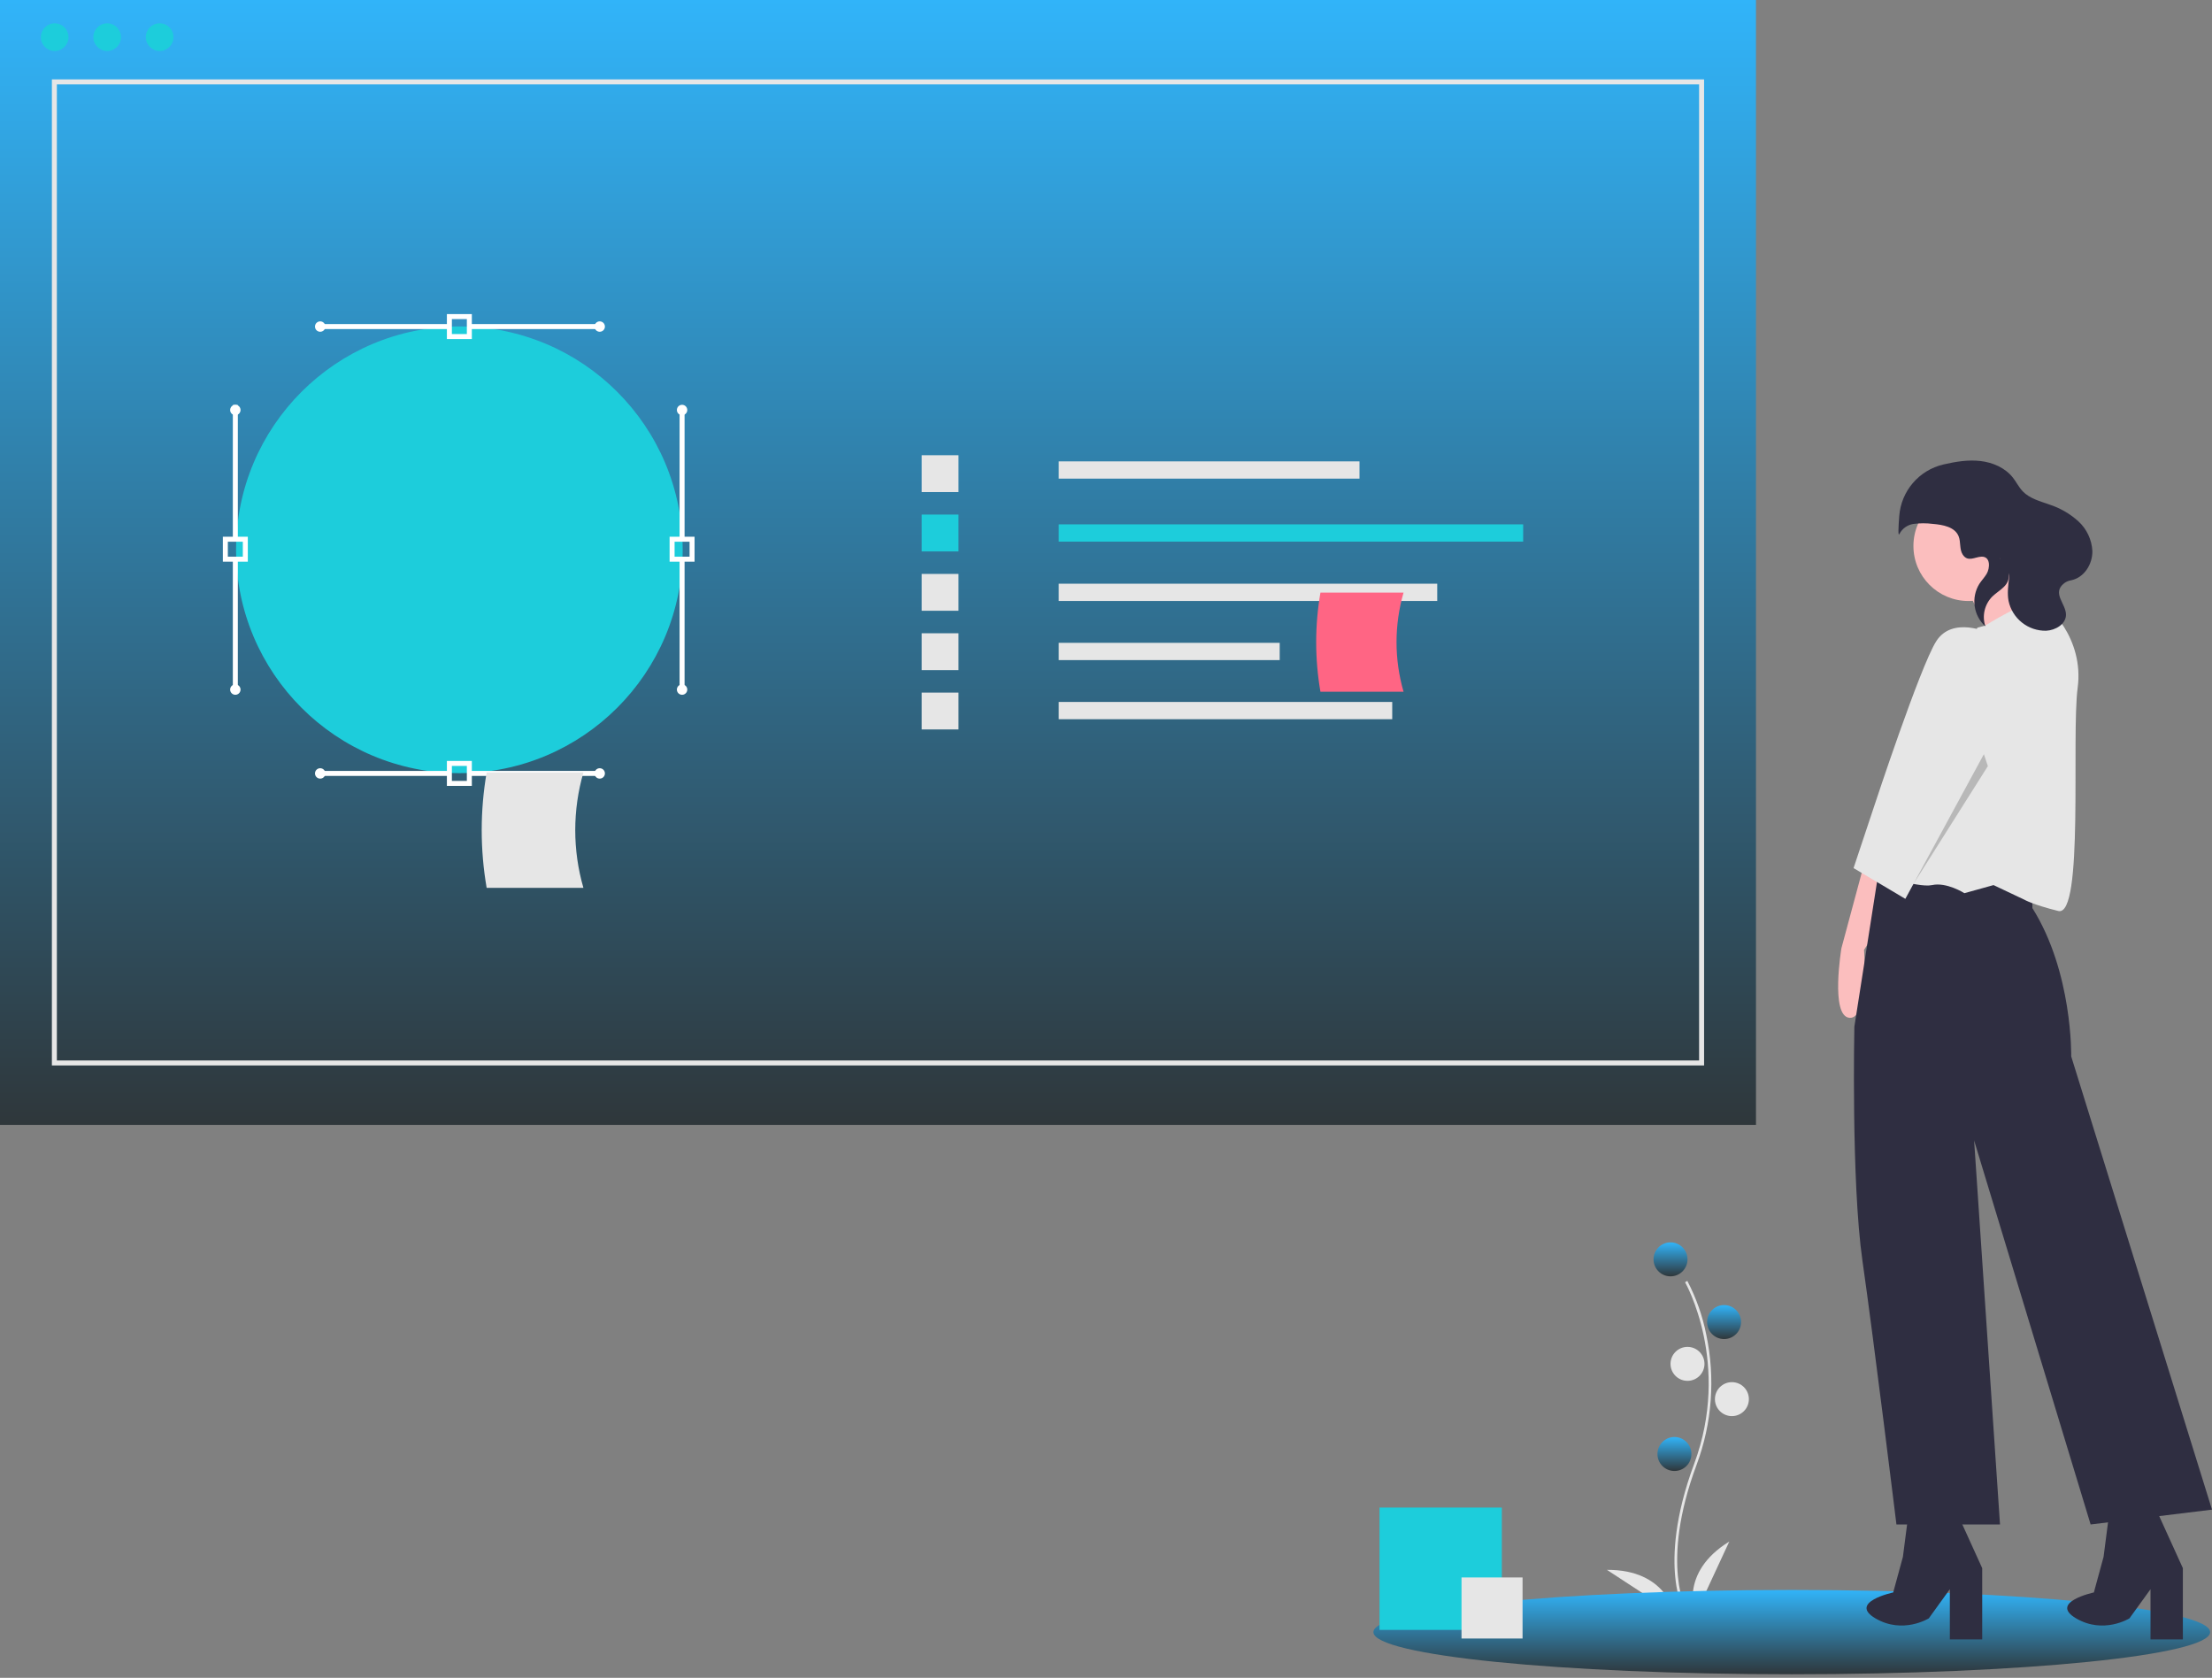 <svg width="600" height="455" viewBox="0 0 600 455" fill="none" xmlns="http://www.w3.org/2000/svg">
<rect x="0" y="0" width="600" height="455" fill="#808080" stroke="none"/>
<g clip-path="url(#clip0)">
<path d="M457.074 437.701C456.992 437.568 455.076 434.367 454.411 427.721C453.801 421.623 454.193 411.344 459.524 397.007C469.622 369.845 457.197 347.93 457.07 347.711L457.683 347.356C460.075 351.934 461.804 356.83 462.815 361.896C465.318 373.692 464.407 385.957 460.188 397.254C450.107 424.369 457.602 437.205 457.679 437.332L457.074 437.701Z" fill="#E6E6E6"/>
<path d="M453.125 346.116C455.669 346.116 457.73 344.054 457.73 341.511C457.73 338.967 455.669 336.906 453.125 336.906C450.582 336.906 448.52 338.967 448.52 341.511C448.52 344.054 450.582 346.116 453.125 346.116Z" fill="url(#paint0_linear)"/>
<path d="M467.65 363.121C470.193 363.121 472.255 361.059 472.255 358.516C472.255 355.972 470.193 353.91 467.65 353.91C465.106 353.91 463.044 355.972 463.044 358.516C463.044 361.059 465.106 363.121 467.65 363.121Z" fill="url(#paint1_linear)"/>
<path d="M457.73 374.457C460.274 374.457 462.336 372.395 462.336 369.852C462.336 367.308 460.274 365.247 457.73 365.247C455.187 365.247 453.125 367.308 453.125 369.852C453.125 372.395 455.187 374.457 457.73 374.457Z" fill="#E6E6E6"/>
<path d="M469.775 384.022C472.319 384.022 474.381 381.96 474.381 379.417C474.381 376.873 472.319 374.812 469.775 374.812C467.232 374.812 465.17 376.873 465.17 379.417C465.17 381.96 467.232 384.022 469.775 384.022Z" fill="#E6E6E6"/>
<path d="M454.188 398.902C456.731 398.902 458.793 396.84 458.793 394.296C458.793 391.753 456.731 389.691 454.188 389.691C451.644 389.691 449.582 391.753 449.582 394.296C449.582 396.84 451.644 398.902 454.188 398.902Z" fill="url(#paint2_linear)"/>
<path d="M459.856 437.87C459.856 437.87 455.251 426.534 469.067 418.032L459.856 437.87Z" fill="#E6E6E6"/>
<path d="M454.192 437.665C454.192 437.665 452.096 425.609 435.874 425.713L454.192 437.665Z" fill="#E6E6E6"/>
<path d="M486.014 454.026C548.685 454.026 599.491 448.909 599.491 442.597C599.491 436.285 548.685 431.169 486.014 431.169C423.342 431.169 372.536 436.285 372.536 442.597C372.536 448.909 423.342 454.026 486.014 454.026Z" fill="url(#paint3_linear)"/>
<path d="M476.303 0H0V305.046H476.303V0Z" fill="url(#paint4_linear)"/>
<path d="M14.834 13.826C16.905 13.826 18.584 12.146 18.584 10.075C18.584 8.004 16.905 6.325 14.834 6.325C12.762 6.325 11.083 8.004 11.083 10.075C11.083 12.146 12.762 13.826 14.834 13.826Z" fill="#1DCDDB"/>
<path d="M29.069 13.826C31.141 13.826 32.82 12.146 32.82 10.075C32.82 8.004 31.141 6.325 29.069 6.325C26.998 6.325 25.319 8.004 25.319 10.075C25.319 12.146 26.998 13.826 29.069 13.826Z" fill="#1DCDDB"/>
<path d="M43.305 13.826C45.376 13.826 47.056 12.146 47.056 10.075C47.056 8.004 45.376 6.325 43.305 6.325C41.234 6.325 39.555 8.004 39.555 10.075C39.555 12.146 41.234 13.826 43.305 13.826Z" fill="#1DCDDB"/>
<path d="M368.759 125.114H287.182V129.797H368.759V125.114Z" fill="#E6E6E6"/>
<path d="M413.155 142.196H287.182V146.879H413.155V142.196Z" fill="#1DCDDB"/>
<path d="M389.847 158.289H287.182V162.972H389.847V158.289Z" fill="#E6E6E6"/>
<path d="M347.116 174.322H287.182V179.005H347.116V174.322Z" fill="#E6E6E6"/>
<path d="M377.638 190.354H287.182V195.037H377.638V190.354Z" fill="#E6E6E6"/>
<path d="M259.99 123.449H250.001V133.438H259.99V123.449Z" fill="#E6E6E6"/>
<path d="M259.99 139.543H250.001V149.532H259.99V139.543Z" fill="#1DCDDB"/>
<path d="M259.99 155.636H250.001V165.625H259.99V155.636Z" fill="#E6E6E6"/>
<path d="M259.99 171.73H250.001V181.719H259.99V171.73Z" fill="#E6E6E6"/>
<path d="M259.99 187.823H250.001V197.812H259.99V187.823Z" fill="#E6E6E6"/>
<path d="M380.711 187.582H358.166C356.628 178.688 356.628 169.596 358.166 160.702H380.711C378.172 169.482 378.172 178.802 380.711 187.582Z" fill="#FF6584"/>
<path d="M124.602 209.662C158.054 209.662 185.172 182.544 185.172 149.093C185.172 115.641 158.054 88.524 124.602 88.524C91.151 88.524 64.033 115.641 64.033 149.093C64.033 182.544 91.151 209.662 124.602 209.662Z" fill="#1DCDDB"/>
<path d="M127.987 91.942H121.218V85.172H127.987V91.942ZM122.572 90.588H126.633V86.526H122.572V90.588Z" fill="white"/>
<path d="M162.672 87.88H126.793V89.234H162.672V87.88Z" fill="white"/>
<path d="M162.672 89.967C163.451 89.967 164.082 89.336 164.082 88.557C164.082 87.778 163.451 87.147 162.672 87.147C161.894 87.147 161.262 87.778 161.262 88.557C161.262 89.336 161.894 89.967 162.672 89.967Z" fill="white"/>
<path d="M122.054 87.88H86.851V89.234H122.054V87.88Z" fill="white"/>
<path d="M86.851 89.967C87.63 89.967 88.261 89.336 88.261 88.557C88.261 87.778 87.63 87.147 86.851 87.147C86.072 87.147 85.441 87.778 85.441 88.557C85.441 89.336 86.072 89.967 86.851 89.967Z" fill="white"/>
<path d="M188.398 152.318H181.628V145.549H188.398V152.318ZM182.982 150.964H187.044V146.903H182.982V150.964Z" fill="white"/>
<path d="M185.69 151.801H184.336V187.003H185.69V151.801Z" fill="white"/>
<path d="M185.013 188.413C185.791 188.413 186.423 187.782 186.423 187.003C186.423 186.225 185.791 185.594 185.013 185.594C184.234 185.594 183.603 186.225 183.603 187.003C183.603 187.782 184.234 188.413 185.013 188.413Z" fill="white"/>
<path d="M185.69 111.182H184.336V146.385H185.69V111.182Z" fill="white"/>
<path d="M185.013 112.592C185.791 112.592 186.423 111.961 186.423 111.182C186.423 110.403 185.791 109.772 185.013 109.772C184.234 109.772 183.603 110.403 183.603 111.182C183.603 111.961 184.234 112.592 185.013 112.592Z" fill="white"/>
<path d="M67.219 152.318H60.449V145.549H67.219V152.318ZM61.803 150.964H65.865V146.903H61.803V150.964Z" fill="white"/>
<path d="M64.511 151.801H63.157V187.003H64.511V151.801Z" fill="white"/>
<path d="M63.834 188.413C64.613 188.413 65.244 187.782 65.244 187.003C65.244 186.225 64.613 185.594 63.834 185.594C63.055 185.594 62.424 186.225 62.424 187.003C62.424 187.782 63.055 188.413 63.834 188.413Z" fill="white"/>
<path d="M64.511 109.828H63.157V146.385H64.511V109.828Z" fill="white"/>
<path d="M63.834 112.592C64.613 112.592 65.244 111.961 65.244 111.182C65.244 110.403 64.613 109.772 63.834 109.772C63.055 109.772 62.424 110.403 62.424 111.182C62.424 111.961 63.055 112.592 63.834 112.592Z" fill="white"/>
<path d="M127.987 213.12H121.218V206.351H127.987V213.12ZM122.572 211.766H126.633V207.705H122.572V211.766Z" fill="white"/>
<path d="M163.35 209.059H127.47V210.413H163.35V209.059Z" fill="white"/>
<path d="M162.672 211.146C163.451 211.146 164.082 210.514 164.082 209.736C164.082 208.957 163.451 208.326 162.672 208.326C161.894 208.326 161.262 208.957 161.262 209.736C161.262 210.514 161.894 211.146 162.672 211.146Z" fill="white"/>
<path d="M122.054 209.059H86.851V210.413H122.054V209.059Z" fill="white"/>
<path d="M86.851 211.146C87.63 211.146 88.261 210.514 88.261 209.736C88.261 208.957 87.63 208.326 86.851 208.326C86.072 208.326 85.441 208.957 85.441 209.736C85.441 210.514 86.072 211.146 86.851 211.146Z" fill="white"/>
<path d="M158.251 240.772H132.006C130.215 230.418 130.215 219.834 132.006 209.48H158.251C155.295 219.701 155.295 230.551 158.251 240.772Z" fill="#E6E6E6"/>
<path d="M505.625 234.312L499.48 257.138C499.48 257.138 496.407 275.574 501.674 276.013C506.942 276.452 505.625 257.577 505.625 257.577L515.721 241.774L505.625 234.312Z" fill="#FBBEBE"/>
<path d="M551.276 246.248V239.097L509.583 236.288L502.991 278.428C502.991 278.428 502.113 320.441 505.186 341.894C508.259 363.348 514.404 413.406 514.404 413.406H542.497L535.474 309.267L567.078 413.406L600 409.383L561.811 286.473C561.811 286.473 562.25 263.679 551.276 246.248Z" fill="#2F2E41"/>
<path d="M517.916 408.577L516.16 422.185L513.526 431.841C513.526 431.841 501.235 434.475 508.698 438.865C516.16 443.254 523.183 438.865 523.183 438.865L528.89 430.964V444.571H537.669V425.257L531.084 410.772L517.916 408.577Z" fill="#2F2E41"/>
<path d="M572.346 408.577L570.59 422.185L567.956 431.841C567.956 431.841 555.666 434.475 563.128 438.865C570.59 443.254 577.613 438.865 577.613 438.865L583.32 430.964V444.571H592.099V425.257L585.515 410.772L572.346 408.577Z" fill="#2F2E41"/>
<path d="M533.937 162.982C542.18 162.982 548.862 156.3 548.862 148.058C548.862 139.815 542.18 133.133 533.937 133.133C525.695 133.133 519.013 139.815 519.013 148.058C519.013 156.3 525.695 162.982 533.937 162.982Z" fill="#FBBEBE"/>
<path d="M543.814 154.423L556.105 169.347L541.18 175.054L534.157 161.007L543.814 154.423Z" fill="#FBBEBE"/>
<path d="M536.352 170.225L538.474 169.642C538.474 169.642 549.52 162.763 552.593 163.202C555.666 163.641 565.323 173.298 563.567 186.466C561.811 199.635 565.323 248.798 558.299 247.042C551.276 245.286 549.081 243.969 549.081 243.969L540.741 240.019L532.84 242.213C532.84 242.213 528.012 239.141 524.061 240.019C520.11 240.897 507.381 236.507 507.381 236.507L536.352 170.225Z" fill="#E6E6E6"/>
<path d="M539.47 171.632C539.47 171.632 529.548 166.933 525.158 173.956C520.769 180.979 508.478 218.29 508.478 218.29L502.772 235.41L516.818 243.75L544.472 192.831C544.472 192.831 548.514 177.649 539.47 171.632Z" fill="#E6E6E6"/>
<path d="M532.379 150.385C531.441 148.941 531.915 146.978 531.257 145.387C530.224 142.888 527.014 142.303 524.319 142.075C522.535 141.846 520.728 141.851 518.944 142.089C518.156 142.22 517.409 142.533 516.762 143.002C516.115 143.471 515.586 144.084 515.216 144.792C514.817 145.592 514.918 143.087 515.173 139.872C515.432 136.591 516.725 133.477 518.867 130.978C521.009 128.479 523.889 126.725 527.092 125.968C527.131 125.959 527.168 125.95 527.206 125.942C530.486 125.185 533.868 124.628 537.211 125.021C540.555 125.414 543.887 126.857 545.974 129.498C546.927 130.706 547.602 132.13 548.666 133.24C550.536 135.192 553.309 135.902 555.856 136.808C558.776 137.75 561.464 139.3 563.74 141.357C566.024 143.444 567.394 146.347 567.551 149.437C567.605 153.003 565.337 156.683 561.682 157.386C561.046 157.497 560.446 157.756 559.929 158.142C556.439 160.848 560.42 163.681 560.393 166.727C560.37 169.269 557.54 170.926 555.001 171.044C552.627 171.087 550.312 170.303 548.453 168.826C546.594 167.349 545.306 165.271 544.811 162.949C544.428 160.863 544.724 158.721 544.973 156.614C545.258 154.203 540.066 148.526 543.495 152.688C544.165 153.478 544.617 154.43 544.807 155.449C545.377 158.773 542.352 159.891 540.445 161.733C539.397 162.775 538.663 164.089 538.325 165.527C537.986 166.966 538.058 168.47 538.531 169.869C536.958 168.444 535.932 166.515 535.63 164.414C535.327 162.313 535.768 160.172 536.875 158.361C537.49 157.419 538.281 156.599 538.864 155.636C539.773 154.135 540.024 150.868 537.479 150.958C535.662 151.022 533.775 152.535 532.379 150.385Z" fill="#2F2E41"/>
<path opacity="0.2" d="M539.205 207.756L519.013 239.709L538.124 204.521L539.205 207.756Z" fill="black"/>
<path d="M407.368 408.818H374.19V441.996H407.368V408.818Z" fill="#1DCDDB"/>
<path d="M412.99 427.773H396.433V444.33H412.99V427.773Z" fill="#E6E6E6"/>
<path d="M462.231 288.934H14.073V21.528H462.231V288.934ZM15.427 287.58H460.877V22.882H15.427V287.58Z" fill="#E6E6E6"/>
</g>
<defs>
<linearGradient id="paint0_linear" x1="453.125" y1="336.906" x2="453.125" y2="346.116" gradientUnits="userSpaceOnUse">
<stop stop-color="#31B4F9"/>
<stop offset="1" stop-color="#2F373B"/>
</linearGradient>
<linearGradient id="paint1_linear" x1="467.65" y1="353.91" x2="467.65" y2="363.121" gradientUnits="userSpaceOnUse">
<stop stop-color="#31B4F9"/>
<stop offset="1" stop-color="#2F373B"/>
</linearGradient>
<linearGradient id="paint2_linear" x1="454.188" y1="389.691" x2="454.188" y2="398.902" gradientUnits="userSpaceOnUse">
<stop stop-color="#31B4F9"/>
<stop offset="1" stop-color="#2F373B"/>
</linearGradient>
<linearGradient id="paint3_linear" x1="486.014" y1="431.169" x2="486.014" y2="454.026" gradientUnits="userSpaceOnUse">
<stop stop-color="#31B4F9"/>
<stop offset="1" stop-color="#2F373B"/>
</linearGradient>
<linearGradient id="paint4_linear" x1="238.152" y1="0" x2="238.152" y2="305.046" gradientUnits="userSpaceOnUse">
<stop stop-color="#31B4F9"/>
<stop offset="1" stop-color="#2F373B"/>
</linearGradient>
<clipPath id="clip0">
<rect width="600" height="454.026" fill="white"/>
</clipPath>
</defs>
</svg>
